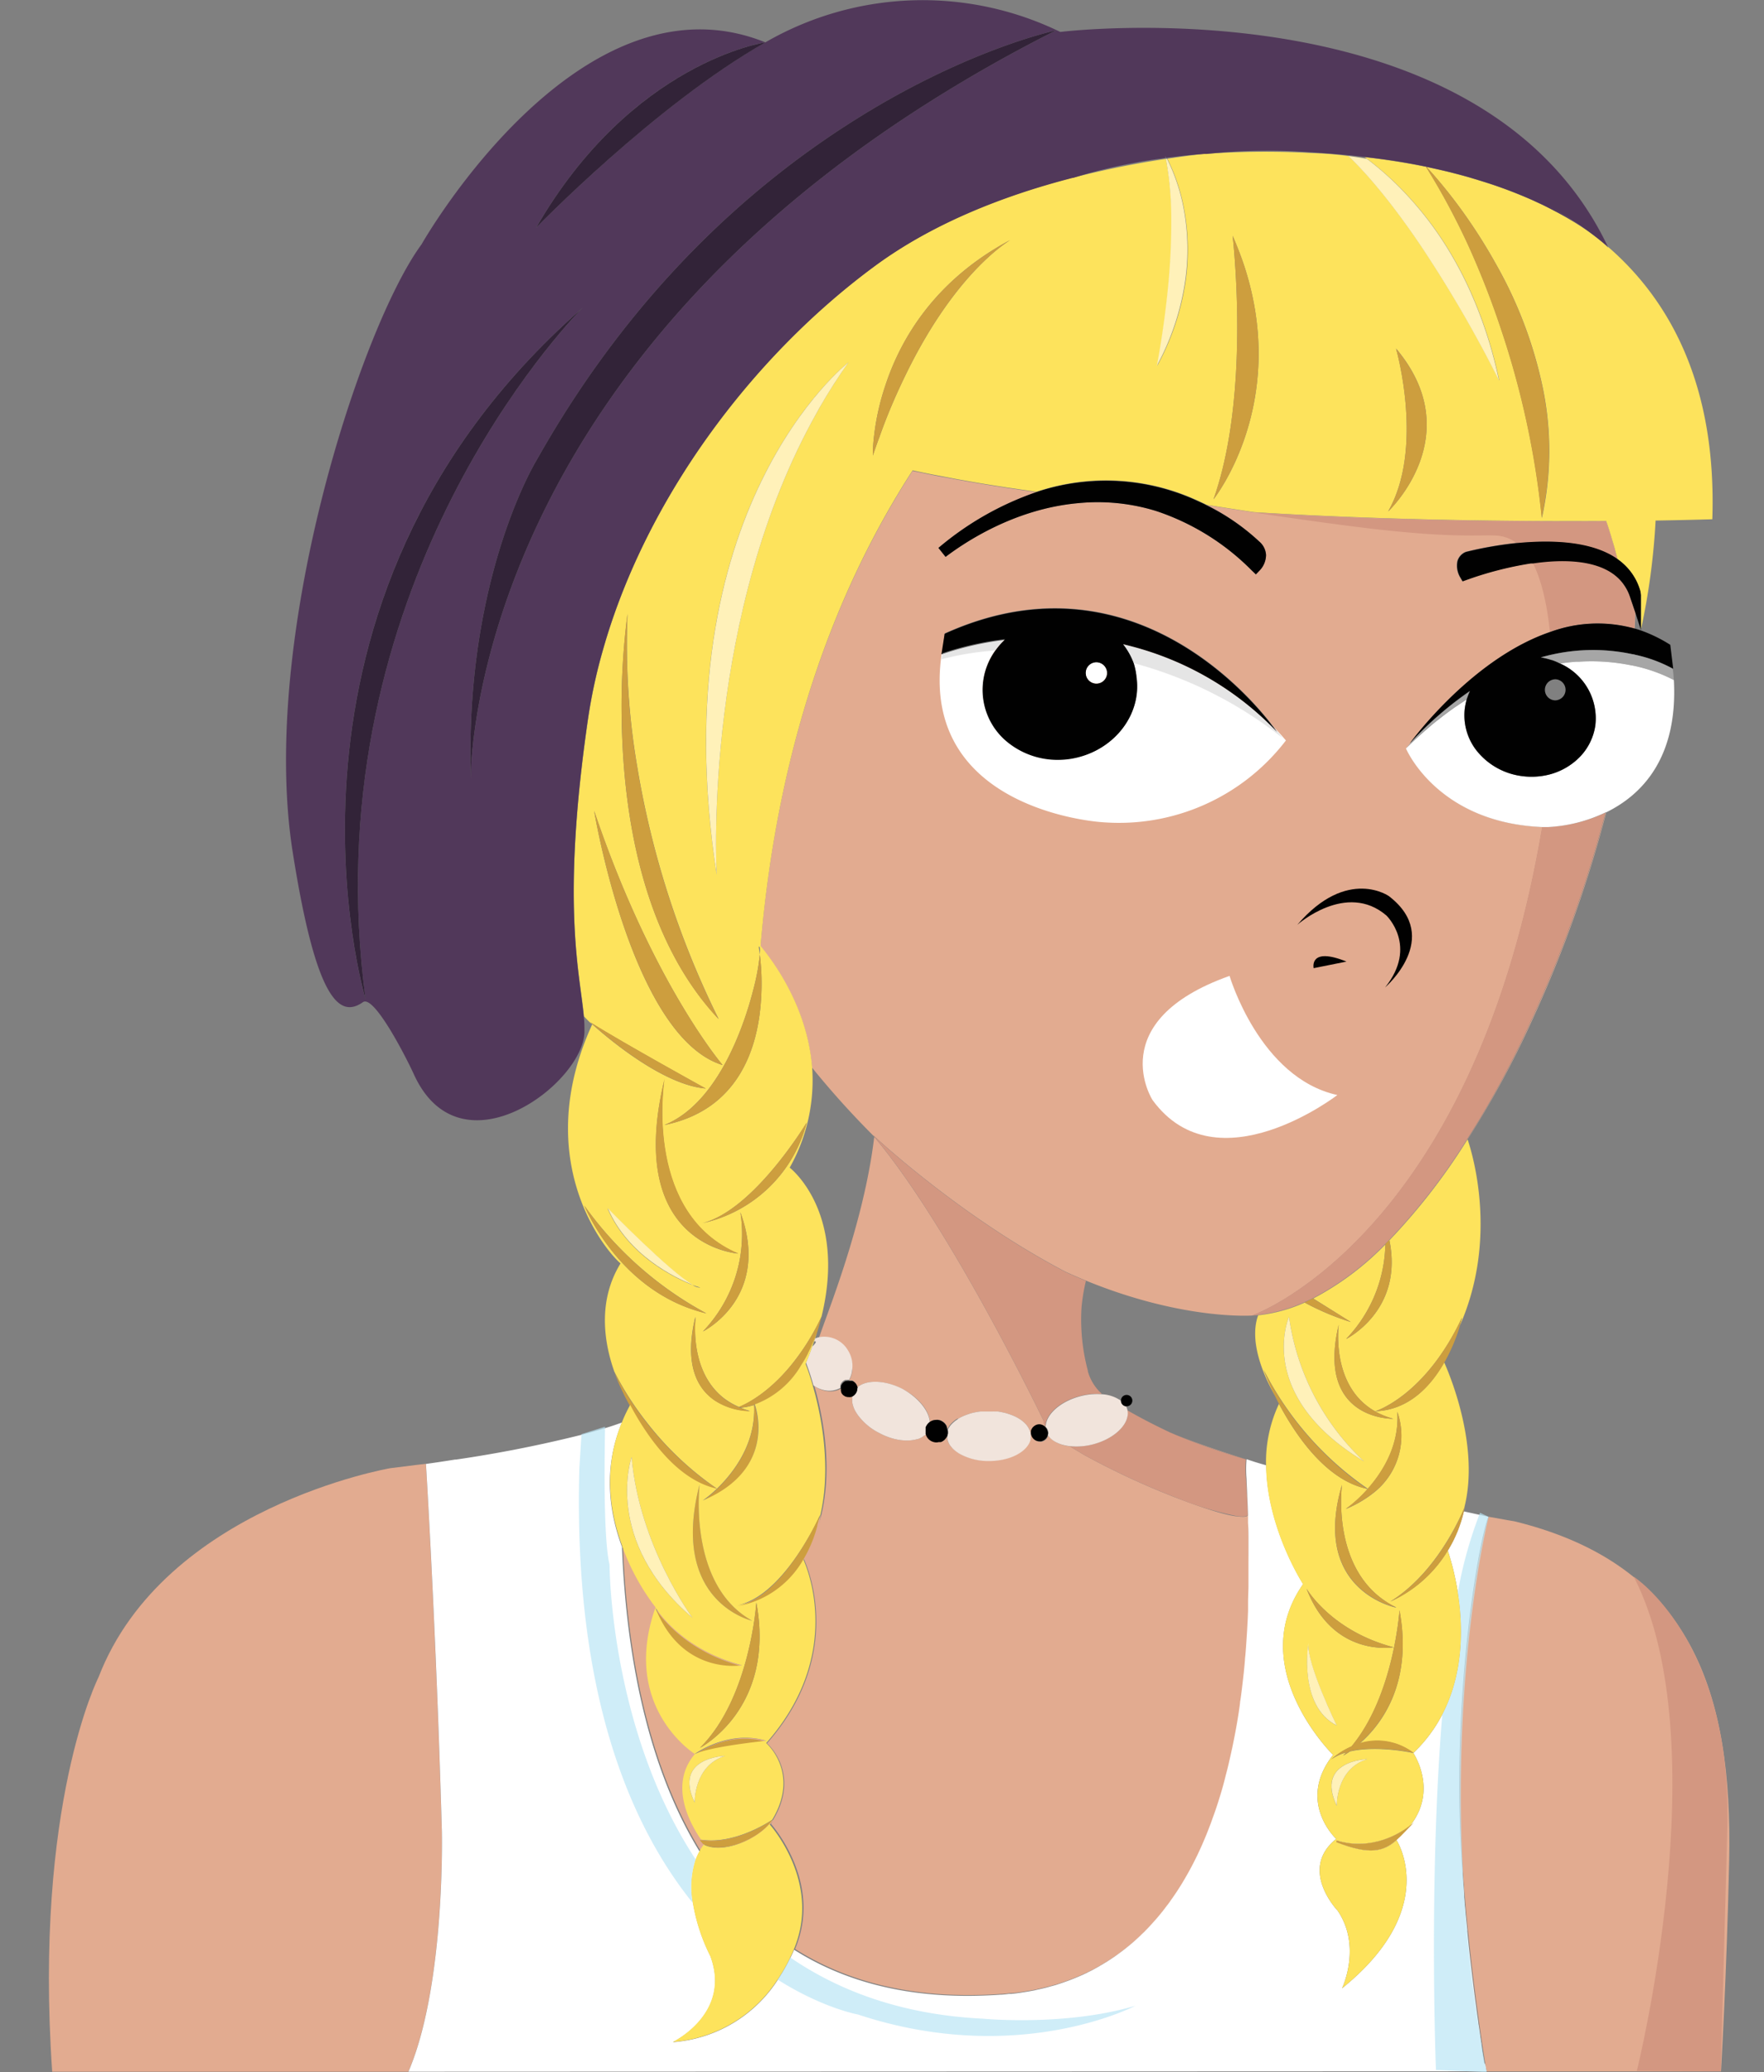 <svg id="Layer_1" data-name="Layer 1" xmlns="http://www.w3.org/2000/svg" viewBox="0 0 310.96 365.23"><rect x="0" y="0" width="310.96" height="365.23" fill="#808080" stroke="none"/><defs><style>.cls-1{fill:none;}.cls-2{fill:#e2ab90;}.cls-3{fill:#d39781;}.cls-4{fill:#010101;}.cls-5{fill:#fff;}.cls-6{fill:#b9e5f4;opacity:0.69;}.cls-7{fill:#ccc;opacity:0.5;}.cls-8{fill:#f1e4dc;}.cls-9{fill:#fde35c;}.cls-10{fill:#cd9e3e;}.cls-11{fill:#fff1b9;}.cls-12{fill:#51385a;}.cls-13{fill:#322338;}</style></defs><rect class="cls-1" y="0.37" width="310.96" height="364.63"/><g id="skin"><path class="cls-2" d="M77.88,322.63s.67,27.22-5.89,42.51l-62.79,0c-3.24-47.09,8.17-69.53,8.17-69.53,11.57-30,51.43-36.84,51.43-36.84,4-.5,5.74-.72,6.28-.77C75.08,258,76.88,287.21,77.88,322.63Z"/><path class="cls-2" d="M194.07,245.55l.14.15h0Zm26.05,27.16c0-.44,0-.89,0-1.31,0-1,0-2.06-.08-3,0-.22,0-.44,0-.67s0-.57,0-.84c0,.42-.63.53-1.74.39h-.13c-2-.18-6-1.44-10.66-3.24-.43-.16-.88-.33-1.33-.52a134.44,134.44,0,0,1-15-7.05l-.84-.5c-.61-.36-1.2-.72-1.74-1.06a6.08,6.08,0,0,1-.87-.15,5.5,5.5,0,0,1-1.28-.43l0,0a4.05,4.05,0,0,1-.91-.54,3.18,3.18,0,0,1-.63-.64h0a.88.88,0,0,1-.12-.17,1.58,1.58,0,0,1-.25.54l-.1.12-.12.11-.11.09h0l-.16.09a.88.88,0,0,1-.22.1.83.83,0,0,1-.21.06,1.33,1.33,0,0,1-.28,0,1.46,1.46,0,0,1-1-.38,1.51,1.51,0,0,1-.52-1.13v0a.17.17,0,0,1,0-.07.15.15,0,0,1,0-.07.22.22,0,0,1,0-.08.28.28,0,0,1,0-.09,1.21,1.21,0,0,1,.05-.18l.06-.13a1.19,1.19,0,0,1,.09-.15.71.71,0,0,1,.1-.14.49.49,0,0,1,.12-.13l.13-.12.12-.08a1.46,1.46,0,0,1,.81-.25,1.5,1.5,0,0,1,1,.42.62.62,0,0,1,0-.13,1.8,1.8,0,0,1-.35-1s-16.25-33.9-29.84-50c-1.84,15.51-8.54,31.66-9.8,35.6a4.84,4.84,0,0,1,5.15,2.34,5.12,5.12,0,0,1,.77,3.28s0,0,0,0a4.42,4.42,0,0,1-.54,1.69.62.62,0,0,1,.19,0,.37.37,0,0,1,.14,0s0,0,.05,0h.06l.06,0a1.59,1.59,0,0,1,.92,1.23c1.58-1.36,4.82-1.3,7.92.26,2.9,1.48,4.8,3.85,4.9,5.84a2,2,0,0,1,1.17-.38,1.73,1.73,0,0,1,.32,0l.27.06a1.17,1.17,0,0,1,.26.1,2.52,2.52,0,0,1,.44.28,1.14,1.14,0,0,1,.16.15,1.37,1.37,0,0,1,.25.33.72.72,0,0,1,.12.21.25.25,0,0,1,0,.07,1.91,1.91,0,0,1,.11.41.45.45,0,0,1,0,.11.54.54,0,0,1,0-.11,1.51,1.51,0,0,1,.11-.22,3.67,3.67,0,0,1,.52-.71l.25-.25.17-.15a3.84,3.84,0,0,1,.56-.41A1.44,1.44,0,0,1,169,250a5.12,5.12,0,0,1,.57-.3,4.91,4.91,0,0,1,.57-.25,5.48,5.48,0,0,1,.61-.22,8.1,8.1,0,0,1,1.33-.34c.23-.05.47-.08.72-.11l.56,0,.29,0,.64,0,.68,0a2.34,2.34,0,0,1,.38,0l.42,0h.09c.2,0,.4.06.6.09l.52.11a3.25,3.25,0,0,1,.42.11l.43.13a5.31,5.31,0,0,1,.6.22,5.44,5.44,0,0,1,.5.22,1,1,0,0,1,.28.14,1.63,1.63,0,0,1,.34.19,5.19,5.19,0,0,1,.82.58c.12.1.23.21.34.32a3,3,0,0,1,.24.26.59.59,0,0,1,.08.11,3.05,3.05,0,0,1,.22.32,3.24,3.24,0,0,1,.19.37,2.24,2.24,0,0,1,.14.39h0a1.43,1.43,0,0,1,.07.28,2.28,2.28,0,0,1,0,.45,1.41,1.41,0,0,1,0,.2h0c0,.1,0,.2,0,.3a2.36,2.36,0,0,1-.2.62h0a1.58,1.58,0,0,1-.13.26c-1,1.75-3.76,3-7,3a10.42,10.42,0,0,1-5.25-1.3,6.54,6.54,0,0,1-.69-.48,3.73,3.73,0,0,1-.72-.71,3.06,3.06,0,0,1-.38-.53,3.52,3.52,0,0,1-.18-.4,2.41,2.41,0,0,1-.08-.25h0a1,1,0,0,1-.07-.23l0-.19a1,1,0,0,1,0-.18l-.06.1-.13.19-.15.17,0,.05h0l-.14.11a1.85,1.85,0,0,1-.51.3l-.11,0a.42.42,0,0,1-.15,0,.31.31,0,0,1-.13,0,1.63,1.63,0,0,1-.85,0,2,2,0,0,1-1.22-.89l-.06-.12a.55.55,0,0,1-.12-.25h0c0-.06,0-.11-.05-.18l0,0L163,253l-.05,0-.08.07-.34.24a2.69,2.69,0,0,1-.38.19,2.26,2.26,0,0,1-.39.15l0,0-.1,0-.33.09a7.23,7.23,0,0,1-2.26.11,7.85,7.85,0,0,1-.81-.11l-.57-.12a11.51,11.51,0,0,1-2.59-1,10.57,10.57,0,0,1-3.94-3.3l-.2-.31v0a4.76,4.76,0,0,1-.72-1.84.41.41,0,0,1,0-.11,2.74,2.74,0,0,1,0-.56,2,2,0,0,1,0-.42h0l-.25.08a1.39,1.39,0,0,1-.35,0h-.15a2.15,2.15,0,0,1-.4-.09h0a1.53,1.53,0,0,1-.29-.18.9.9,0,0,1-.19-.15h0l-.11-.12,0,0a.69.69,0,0,1-.12-.18l0-.07a.15.15,0,0,1,0-.07,1.18,1.18,0,0,1-.07-.2.36.36,0,0,1,0-.11.89.89,0,0,1,0-.22l-.08,0a4,4,0,0,1-2.17.45,5.06,5.06,0,0,1-2.5-.94c.11.38.22.79.34,1.22,1.45,5.56,3,14.73.42,23.23.15-.54.28-1.11.4-1.69,0,0-6.5,14.76-15,16a16.82,16.82,0,0,0,12-8.23c.72,1.58,7.24,16.87-6.51,32.45,0,0,6.05,5.21,1.06,13.51h0c-.66.45-6.74,4.42-12.55,3.5-1.58-2.26-5.91-9.45-1.09-15.07h0c2.7-1.39,12.6-2.35,12.6-2.35-6.17-1.82-11.56,1.6-12.62,2.33-.64-.41-13-8.66-6.94-25.77,4.7,12,15.26,10.14,15.26,10.14-10.17-2.66-14.61-9.18-15.25-10.18h0a.21.21,0,0,0,0-.06,40.1,40.1,0,0,1-5.86-10.74c.62,15.81,3.53,37.13,13.69,53.65a9.82,9.82,0,0,1,.78-1.2c3.31,1.7,9.51-.84,11.93-4.07-.1.17-.21.33-.32.5,0,0,8.56,9.47,4.78,20.66,0,0-.16.53-.52,1.4,9.16,5.8,21,9,36.34,7.92.53,0,1-.08,1.55-.14h.06l.36,0c.53-.05,1.07-.12,1.6-.2l1.5-.24.64-.12a5.93,5.93,0,0,0,.73-.16l.73-.16c.48-.11,1-.23,1.44-.36s1-.26,1.41-.4.86-.28,1.27-.43l.81-.29c.67-.25,1.34-.53,2-.81l.83-.38a4.49,4.49,0,0,0,.54-.26l.73-.36,1-.55c.17-.09.33-.19.49-.29s.33-.18.5-.29.58-.34.86-.53l.26-.17.83-.55.54-.39.41-.3c.66-.47,1.3-1,1.91-1.5.27-.22.53-.45.78-.68.43-.38.87-.79,1.28-1.2.14-.13.3-.27.43-.41.55-.56,1.1-1.14,1.6-1.72.24-.25.47-.52.69-.78s.49-.58.73-.89l.11-.13.39-.5a.42.42,0,0,0,.09-.14l.38-.49a.79.79,0,0,0,.12-.15l0,0,.08-.1c.16-.2.3-.41.44-.62.6-.83,1.16-1.68,1.71-2.56.26-.43.52-.85.77-1.29s.5-.86.74-1.31c.48-.87.93-1.76,1.37-2.66.77-1.62,1.49-3.28,2.14-5,.18-.46.35-.91.51-1.38.27-.74.54-1.49.79-2.25s.4-1.25.6-1.89c.37-1.21.71-2.42,1-3.65.12-.43.23-.87.34-1.31s.18-.74.26-1.11c.2-.86.39-1.73.58-2.6.52-2.54,1-5.1,1.32-7.63,0-.28.08-.55.11-.82.21-1.49.38-3,.54-4.45.05-.45.09-.88.13-1.33l.09-1c0-.32.06-.63.08-.94.07-.76.12-1.51.17-2.25s.09-1.35.13-2l.06-1.1c.05-.82.08-1.64.11-2.44,0-.46,0-.93,0-1.38,0-1,.06-1.89.07-2.81,0-.62,0-1.22,0-1.82C220.15,276,220.14,274.33,220.12,272.71Zm-.41-12.17c0,1.63.09,3.78.26,6.3C219.88,264.29,219.78,262.16,219.71,260.54Zm-13.23-8a109.25,109.25,0,0,0,13.22,4.67C215,255.77,210.47,254.21,206.48,252.55Z"/><path class="cls-2" d="M304.82,328c-.43,20-1.44,37.09-1.44,37.09H262.05c-.3-1.79-3.29-19.77-4.41-38.76-1.58-26.68,2.8-53.57,4.78-59,2.88.53,4.58.81,4.58.81C298.12,275.78,305.46,298.21,304.82,328Z"/><path class="cls-2" d="M193.37,116.77a1.86,1.86,0,1,0,1.75,2A1.87,1.87,0,0,0,193.37,116.77Zm0,0a1.86,1.86,0,1,0,1.75,2A1.87,1.87,0,0,0,193.37,116.77Zm0,0a1.86,1.86,0,1,0,1.75,2A1.87,1.87,0,0,0,193.37,116.77Zm0,0a1.86,1.86,0,1,0,1.75,2A1.87,1.87,0,0,0,193.37,116.77Zm0,0a1.86,1.86,0,1,0,1.75,2A1.87,1.87,0,0,0,193.37,116.77Zm0,0a1.86,1.86,0,1,0,1.75,2A1.87,1.87,0,0,0,193.37,116.77Zm0,0a1.86,1.86,0,1,0,1.75,2A1.87,1.87,0,0,0,193.37,116.77Zm0,0a1.86,1.86,0,1,0,1.75,2A1.87,1.87,0,0,0,193.37,116.77Zm0,0a1.86,1.86,0,1,0,1.75,2A1.87,1.87,0,0,0,193.37,116.77Zm0,0a1.86,1.86,0,1,0,1.75,2A1.87,1.87,0,0,0,193.37,116.77Zm0,0a1.86,1.86,0,1,0,1.75,2A1.87,1.87,0,0,0,193.37,116.77Zm0,0a1.86,1.86,0,1,0,1.75,2A1.87,1.87,0,0,0,193.37,116.77Zm0,0a1.86,1.86,0,1,0,1.75,2A1.87,1.87,0,0,0,193.37,116.77Zm0,0a1.86,1.86,0,1,0,1.75,2A1.87,1.87,0,0,0,193.37,116.77Zm0,0a1.86,1.86,0,1,0,1.75,2A1.87,1.87,0,0,0,193.37,116.77Zm0,0a1.86,1.86,0,1,0,1.75,2A1.87,1.87,0,0,0,193.37,116.77Zm0,0a1.86,1.86,0,1,0,1.75,2A1.87,1.87,0,0,0,193.37,116.77Zm0,0a1.86,1.86,0,1,0,1.75,2A1.87,1.87,0,0,0,193.37,116.77Zm0,0a1.86,1.86,0,1,0,1.75,2A1.87,1.87,0,0,0,193.37,116.77Zm0,0a1.86,1.86,0,1,0,1.75,2A1.87,1.87,0,0,0,193.37,116.77Zm0,0a1.86,1.86,0,1,0,1.75,2A1.87,1.87,0,0,0,193.37,116.77Zm0,0a1.86,1.86,0,1,0,1.75,2A1.87,1.87,0,0,0,193.37,116.77Zm0,0a1.86,1.86,0,1,0,1.75,2A1.87,1.87,0,0,0,193.37,116.77Zm0,0a1.86,1.86,0,1,0,1.75,2A1.87,1.87,0,0,0,193.37,116.77Zm0,0a1.86,1.86,0,1,0,1.75,2A1.87,1.87,0,0,0,193.37,116.77Zm0,0a1.86,1.86,0,1,0,1.75,2A1.87,1.87,0,0,0,193.37,116.77Zm0,0a1.86,1.86,0,1,0,1.75,2A1.87,1.87,0,0,0,193.37,116.77Zm0,0a1.86,1.86,0,1,0,1.75,2A1.87,1.87,0,0,0,193.37,116.77Zm0,0a1.86,1.86,0,1,0,1.75,2A1.87,1.87,0,0,0,193.37,116.77Zm0,0a1.86,1.86,0,1,0,1.75,2A1.87,1.87,0,0,0,193.37,116.77Zm0,0a1.86,1.86,0,1,0,1.75,2A1.87,1.87,0,0,0,193.37,116.77Zm0,0a1.86,1.86,0,1,0,1.75,2A1.87,1.87,0,0,0,193.37,116.77Zm0,0a1.86,1.86,0,1,0,1.75,2A1.87,1.87,0,0,0,193.37,116.77Zm0,0a1.86,1.86,0,1,0,1.75,2A1.87,1.87,0,0,0,193.37,116.77Zm0,0a1.86,1.86,0,1,0,1.75,2A1.87,1.87,0,0,0,193.37,116.77Zm0,0a1.86,1.86,0,1,0,1.75,2A1.87,1.87,0,0,0,193.37,116.77Zm0,0a1.86,1.86,0,1,0,1.75,2A1.87,1.87,0,0,0,193.37,116.77Zm0,0a1.86,1.86,0,1,0,1.75,2A1.87,1.87,0,0,0,193.37,116.77Zm93.93-11.51a8.2,8.2,0,0,0-1.14-2.27h0a7.43,7.43,0,0,0-1.12-1.26c-3.58-3.25-10-3.16-14.86-2.45l-.39,0a61.81,61.81,0,0,0-11.22,2.87l-.8.29-.43-.74a4,4,0,0,1-.47-2.81,2.5,2.5,0,0,1,1.29-1.55l.21-.09a66.08,66.08,0,0,1,9-1.57l.94-.08c7.56-.6,13.22.38,16.82,2.94-.13-.52-.28-1.06-.43-1.6s-.31-1.09-.48-1.65c-.32-1.12-.68-2.26-1.09-3.44-15.32.09-38.27-.1-62.05-1.55h0c-2.76-.41-5.56-.85-8.37-1.29A38.75,38.75,0,0,1,222,95.46a3.34,3.34,0,0,1,1.17,2.37,4,4,0,0,1-1.1,2.69l-.69.72-.73-.7a42.57,42.57,0,0,0-16.9-10.49,34.89,34.89,0,0,0-13.67-1.37c-11.31,1-20.13,7-23.4,9.47l-1.26-1.58a53.66,53.66,0,0,1,17.25-9.83l-2.87-.41-1.42-.21c-.47-.06-.95-.13-1.41-.21l-2-.31c-1.69-.27-3.34-.55-5-.85-.79-.13-1.57-.27-2.34-.43L165.8,84c-1.68-.32-3.32-.67-4.94-1-13.12,20.3-23.72,47.53-26.8,83.8,0,.19,8.11,8.92,9.08,21.36A153.42,153.42,0,0,0,154,200.21l0-.06c.95.89,15.71,14.52,33.84,24l.15.07c1,.46,2,.88,2.95,1.29l.47.19c17.25,7.07,29.4,6.16,29.4,6.16.33,0,.68,0,1-.09a27,27,0,0,0,8.2-2.24c.5-.22,1-.46,1.51-.72a50.44,50.44,0,0,0,12.71-9.51c.24-.25.49-.49.72-.74a109.49,109.49,0,0,0,13.78-17.79A165,165,0,0,0,270,180a219.28,219.28,0,0,0,13.13-36.75l-.08,0h0a219.09,219.09,0,0,1-13.12,36.67,164.07,164.07,0,0,1-11.23,20.83,110.55,110.55,0,0,1-13.77,17.79l-.7.71h0a51,51,0,0,1-12.76,9.58l-.49.23-.18.08,0,0-.82.39a28.06,28.06,0,0,1-8.12,2.23c-.36,0-.73.07-1.09.09,0,0,38.9-13.64,51.12-86.09-17.75-.76-23.53-12.76-24-13.86v0c.16-.21.59-.72,1.22-1.47-.18.19-.35.37-.55.56,0-.05.12-.15.22-.3l.42-.54.19-.24c2.81-3.56,12.18-14.53,23.91-18.55a24.15,24.15,0,0,1,14.19-.79c.23.05.45.11.67.18.05-1,.09-1.88.12-2.81h0Zm-120.76,6.37c30.91-14,52,8.91,57.29,15.61l0,0,.3.39c.57.73.89,1.18,1,1.29A54.55,54.55,0,0,0,198,113.55a12,12,0,0,1,1.87,3.33,11.39,11.39,0,0,1,.6,2.45,12,12,0,0,1,.11,1.57c0,6.26-5,11.83-11.95,12.79a15.39,15.39,0,0,1-2,.14,14,14,0,0,1-8.46-2.78,11.85,11.85,0,0,1-2.67-16.36,13.37,13.37,0,0,1,1.72-2,54.06,54.06,0,0,0-11,2.51l-.13,0h0Zm26.61,8.86a1.86,1.86,0,1,0-1.75-2A1.87,1.87,0,0,0,193.15,120.49Zm.22-3.72a1.86,1.86,0,1,0,1.75,2A1.87,1.87,0,0,0,193.37,116.77Zm0,0a1.86,1.86,0,1,0,1.75,2A1.87,1.87,0,0,0,193.37,116.77Zm0,0a1.86,1.86,0,1,0,1.75,2A1.87,1.87,0,0,0,193.37,116.77Zm0,0a1.86,1.86,0,1,0,1.75,2A1.87,1.87,0,0,0,193.37,116.77Zm0,0a1.86,1.86,0,1,0,1.75,2A1.87,1.87,0,0,0,193.37,116.77Zm0,0a1.86,1.86,0,1,0,1.75,2A1.87,1.87,0,0,0,193.37,116.77Zm0,0a1.86,1.86,0,1,0,1.75,2A1.87,1.87,0,0,0,193.37,116.77Zm0,0a1.86,1.86,0,1,0,1.75,2A1.87,1.87,0,0,0,193.37,116.77Zm0,0a1.86,1.86,0,1,0,1.75,2A1.87,1.87,0,0,0,193.37,116.77Zm0,0a1.86,1.86,0,1,0,1.75,2A1.87,1.87,0,0,0,193.37,116.77Zm0,0a1.86,1.86,0,1,0,1.75,2A1.87,1.87,0,0,0,193.37,116.77Zm0,0a1.86,1.86,0,1,0,1.75,2A1.87,1.87,0,0,0,193.37,116.77Zm0,0a1.86,1.86,0,1,0,1.75,2A1.87,1.87,0,0,0,193.37,116.77Zm0,0a1.86,1.86,0,1,0,1.75,2A1.87,1.87,0,0,0,193.37,116.77Zm0,0a1.86,1.86,0,1,0,1.75,2A1.87,1.87,0,0,0,193.37,116.77Zm0,0a1.86,1.86,0,1,0,1.75,2A1.87,1.87,0,0,0,193.37,116.77Zm0,0a1.86,1.86,0,1,0,1.75,2A1.87,1.87,0,0,0,193.37,116.77Zm0,0a1.86,1.86,0,1,0,1.75,2A1.87,1.87,0,0,0,193.37,116.77Zm0,0a1.86,1.86,0,1,0,1.75,2A1.87,1.87,0,0,0,193.37,116.77Zm0,0a1.86,1.86,0,1,0,1.75,2A1.87,1.87,0,0,0,193.37,116.77Zm0,0a1.86,1.86,0,1,0,1.75,2A1.87,1.87,0,0,0,193.37,116.77Zm0,0a1.86,1.86,0,1,0,1.75,2A1.87,1.87,0,0,0,193.37,116.77Zm0,0a1.86,1.86,0,1,0,1.75,2A1.87,1.87,0,0,0,193.37,116.77Zm0,0a1.86,1.86,0,1,0,1.75,2A1.87,1.87,0,0,0,193.37,116.77Zm0,0a1.86,1.86,0,1,0,1.75,2A1.87,1.87,0,0,0,193.37,116.77Zm0,0a1.86,1.86,0,1,0,1.75,2A1.87,1.87,0,0,0,193.37,116.77Zm0,0a1.86,1.86,0,1,0,1.75,2A1.87,1.87,0,0,0,193.37,116.77Zm0,0a1.86,1.86,0,1,0,1.75,2A1.87,1.87,0,0,0,193.37,116.77Zm0,0a1.86,1.86,0,1,0,1.75,2A1.87,1.87,0,0,0,193.37,116.77Zm0,0a1.86,1.86,0,1,0,1.75,2A1.87,1.87,0,0,0,193.37,116.77Zm0,0a1.86,1.86,0,1,0,1.75,2A1.87,1.87,0,0,0,193.37,116.77Zm0,0a1.86,1.86,0,1,0,1.75,2A1.87,1.87,0,0,0,193.37,116.77Zm0,0a1.86,1.86,0,1,0,1.75,2A1.87,1.87,0,0,0,193.37,116.77Zm0,0a1.86,1.86,0,1,0,1.75,2A1.87,1.87,0,0,0,193.37,116.77Zm0,0a1.86,1.86,0,1,0,1.75,2A1.87,1.87,0,0,0,193.37,116.77Zm0,0a1.86,1.86,0,1,0,1.75,2A1.87,1.87,0,0,0,193.37,116.77Z"/></g><g id="skin_shade"><path class="cls-3" d="M288,277.89s17.18,11.12,16.51,43.64l-1.17,43.54L288.54,365S303,307,288,277.89Z"/><path class="cls-3" d="M194.21,245.7a11.28,11.28,0,0,0-3.76.33c-3.53.9-6.06,3.16-6.17,5.3a1.8,1.8,0,0,1-.35-1s-16.25-33.9-29.84-50h0l-.07-.07h0l0-.06c.95.89,15.71,14.52,33.84,24l.15.07c1,.46,2,.88,2.95,1.29l.47.19a32.81,32.81,0,0,0-.77,4.58v0a34.8,34.8,0,0,0,1.11,11.26.56.56,0,0,0,0,.12,8.41,8.41,0,0,0,2.14,3.65l.11.09.06.06Z"/><path class="cls-3" d="M220,266.84v0c0,.42-.63.53-1.74.39h-.13A57.7,57.7,0,0,1,207.44,264c-.43-.16-.88-.33-1.33-.52a134.44,134.44,0,0,1-15-7.05l-.84-.5c-.61-.36-1.2-.72-1.74-1.06a11.43,11.43,0,0,0,4.09-.3c3.32-.85,5.76-2.9,6.12-4.93a2.22,2.22,0,0,0,0-.81,1,1,0,0,0-.05-.29c.93.54,3.73,2.14,7.72,4h0a109.25,109.25,0,0,0,13.22,4.67,18.46,18.46,0,0,0,0,3.32C219.73,262.17,219.8,264.32,220,266.84Z"/><path class="cls-3" d="M283,143.24a219.09,219.09,0,0,1-13.12,36.67,164.07,164.07,0,0,1-11.23,20.83,110.55,110.55,0,0,1-13.77,17.79l-.7.71h0a51,51,0,0,1-12.76,9.58l-.49.23-.18.08,0,0-.82.39a28.06,28.06,0,0,1-8.12,2.23c-.36,0-.73.07-1.09.09,0,0,38.9-13.64,51.12-86.09l1.05,0A26.62,26.62,0,0,0,283,143.24Z"/><path class="cls-3" d="M285.12,98.58c-3.6-2.56-9.26-3.54-16.82-2.94l-.94.08a6.59,6.59,0,0,0-3.73-1.33c-3.22-.14-8.6.57-26.46-1.78-5.16-.67-10.57-1.44-16.1-2.27,23.78,1.45,46.73,1.64,62.05,1.55.41,1.18.77,2.32,1.09,3.44q.26.84.48,1.65C284.84,97.52,285,98.06,285.12,98.58Z"/><path class="cls-3" d="M288.2,107.93h0c0,.93-.07,1.86-.12,2.81-.22-.07-.44-.13-.67-.18a24.15,24.15,0,0,0-14.19.79c-.5-4.73-1.43-9-3-12.09,4.88-.71,11.28-.8,14.86,2.45a7.43,7.43,0,0,1,1.12,1.26h0a8.2,8.2,0,0,1,1.14,2.27Z"/></g><g id="nose"><path class="cls-4" d="M228.69,163s8.63-7.71,15.71-1.64c0,0,5.63,5.39-.23,12.67,0,0,10.12-8.7.78-16C245,158,237.54,152.65,228.69,163Z"/><path class="cls-4" d="M231.57,170.64s-.87-3.85,5.79-1.16Z"/></g><path class="cls-5" d="M261.93,364.37c0,.23.08.47.12.7h-3.49L72,365.14c6.56-15.29,5.89-42.51,5.89-42.51-1-35.42-2.8-64.61-2.8-64.61,1.8-.25,3.51-.51,5.14-.77l.18,0a224.78,224.78,0,0,0,22.08-4.36c1.54-.4,2.92-.8,4.15-1.17s2.12-.68,3-1c-3.41,8.16-2.21,15.95,0,21.91v.06c.62,15.81,3.53,37.13,13.69,53.65a10.14,10.14,0,0,0-.65,1.42h0a15.66,15.66,0,0,0-.5,7.66h0a32.78,32.78,0,0,0,3.06,9.34c3.81,10.18-6.61,15.17-6.61,15.17a24.11,24.11,0,0,0,18.49-11,29.49,29.49,0,0,0,2.23-3.9c.26-.52.47-1,.63-1.39,9.16,5.8,21,9,36.34,7.92.53,0,1-.08,1.55-.14h.06l.36,0c.53-.05,1.07-.12,1.6-.2l1.5-.24.64-.12a5.93,5.93,0,0,0,.73-.16l.73-.16c.48-.11,1-.23,1.44-.36s1-.26,1.41-.4.86-.28,1.27-.43l.81-.29c.67-.25,1.34-.52,2-.81.28-.12.56-.24.83-.38a4.49,4.49,0,0,0,.54-.26l.73-.36,1-.55c.17-.09.33-.19.49-.29s.33-.18.5-.29.58-.34.86-.53l.26-.17.83-.55.54-.39.41-.3c.66-.47,1.3-1,1.91-1.5.27-.22.53-.45.78-.68.43-.38.87-.79,1.28-1.2.14-.13.3-.27.43-.41.55-.56,1.1-1.14,1.6-1.72.24-.25.47-.52.69-.78s.49-.58.73-.89l.11-.13.39-.5a.42.42,0,0,0,.09-.14c.14-.16.26-.33.38-.49a.79.79,0,0,0,.12-.15.71.71,0,0,0,.1-.14c.16-.2.3-.41.44-.62.6-.83,1.16-1.68,1.71-2.56.26-.43.52-.85.77-1.29s.5-.86.74-1.31c.48-.87.93-1.76,1.37-2.66.77-1.62,1.49-3.28,2.14-5,.18-.46.35-.91.51-1.38.27-.74.54-1.49.79-2.25s.4-1.25.6-1.89c.37-1.21.71-2.42,1-3.65.12-.43.23-.87.34-1.31s.18-.74.26-1.11c.2-.86.39-1.73.58-2.6.52-2.54,1-5.1,1.32-7.63,0-.28.08-.55.11-.82.21-1.49.38-3,.54-4.45.05-.45.09-.88.13-1.33l.09-1c0-.32.06-.63.08-.94.07-.76.12-1.51.17-2.25s.09-1.35.13-2l.06-1.1c.05-.82.08-1.64.11-2.44,0-.46,0-.93,0-1.38,0-1,.06-1.89.07-2.81,0-.62,0-1.22,0-1.82,0-1.8,0-3.51,0-5.13,0-.44,0-.89,0-1.31,0-1,0-2.06-.08-3,0-.22,0-.44,0-.67s0-.57,0-.84v0c-.09-2.55-.19-4.68-.26-6.3a18.46,18.46,0,0,1,0-3.32c0-.07,0-.09.07-.08.76.28,1.93.65,3.41,1.06.12,11.08,6.51,20.93,6.51,20.93C219.37,294,235,309.3,235,309.3c-6.51,8.28.55,14.81.55,14.81-6.7,5.38.24,12.63.24,12.63,4.32,6.33.79,13.7.79,13.7,16.63-13.43,10.32-24.93,9.61-26.11-2.27,2-4.7,2.66-10.58.36v-.31c6.28,1.91,11.31-1.31,13-2.65,4.94-6.26.53-12.76.53-12.76a25.55,25.55,0,0,0,5.11-6.8c3.82-7.35,3.66-15.57,2.73-21.48a46.28,46.28,0,0,0-1.77-7.41,23.12,23.12,0,0,0,2.82-6.9l2.7.59,1.24.27.3.06h0l.1,0c-2,5.42-6.36,32.31-4.78,59,.07,1.19.14,2.37.23,3.54,0,.11,0,.22,0,.32.07,1,.15,2,.23,3l.06.81c0,.16,0,.32,0,.47.09,1.05.19,2.08.28,3.1.09.87.18,1.73.26,2.58l0,.26c.09.93.19,1.85.28,2.76.25,2.25.5,4.41.75,6.43.1.81.2,1.6.3,2.36.07.53.14,1.05.21,1.55s.1.82.16,1.21c.08.62.17,1.21.25,1.77,0,.19.05.38.08.57s.07.45.1.67l.09.62c.09.67.18,1.28.27,1.86,0,.2.05.39.08.58l0,.16.06.42c0,.17.05.33.07.48s.05.32.07.46c.05.3.1.57.14.83s0,.31.07.45C261.85,363.87,261.89,364.15,261.93,364.37Z"/><g id="shirt_shade"><path class="cls-6" d="M262.05,365.07l0,.16-3.52-.16-5.4-.23s-1.31-33.26,1.12-62.67c3.82-7.35,3.66-15.57,2.73-21.48A74.79,74.79,0,0,1,260.76,267l.15-.37,1.51.72s-6.46,25.35-4.55,62.53c0,.11,0,.22,0,.32a263.33,263.33,0,0,0,4,34.2C262,364.6,262,364.84,262.05,365.07Z"/><path class="cls-6" d="M122.63,327.75a15.66,15.66,0,0,0-.5,7.66c-11.19-13.89-21.09-37.31-20-76.62l.37-5.93v-.09l4.15-1.31s0,.08,0,.23c0,2.17-.43,18.93.8,24.07,0,0,0,28.89,15.2,52Z"/><path class="cls-6" d="M200.16,353.51s-20.67,10.89-48.91,1.55c0,0-6.19-1.1-14.18-6.16a29.49,29.49,0,0,0,2.23-3.9c8.75,6,19.88,10.12,34.07,10.8C173.37,355.8,187.82,357.19,200.16,353.51Z"/></g><path id="mouth" class="cls-5" d="M216.75,172s5.28,18,19,21c0,0-21.2,16.36-32.54.94C203.2,194,194.22,180,216.75,172Z"/><g id="eyes"><g id="eye_whites"><path class="cls-5" d="M226.68,130.51a37.07,37.07,0,0,1-32.41,14.4S161.9,143,166,115.21l.13,0a54.06,54.06,0,0,1,11-2.51,13.37,13.37,0,0,0-1.72,2,11.85,11.85,0,0,0,2.67,16.36,14,14,0,0,0,8.46,2.78,15.39,15.39,0,0,0,2-.14c6.9-1,11.95-6.53,11.95-12.79a12,12,0,0,0-.11-1.57,11.39,11.39,0,0,0-.6-2.45,12,12,0,0,0-1.87-3.33A54.55,54.55,0,0,1,225.11,129c-.06-.11-.38-.56-1-1.29l.24.24.21.25C225.3,128.91,226,129.7,226.68,130.51Z"/><path class="cls-5" d="M283.11,143.19h0l-.08,0h0a26.62,26.62,0,0,1-10.14,2.58l-1.05,0c-17.75-.76-23.53-12.76-24-13.86L249,130.8l1.16-1.08c.77-.69,1.54-1.36,2.3-2s1.26-1,1.88-1.5c.36-.27.71-.54,1.06-.79l.82-.6,1.22-.82,1-.66.08,0a13,13,0,0,0-.29,1.38,10.09,10.09,0,0,0,2,7.49,12.16,12.16,0,0,0,8,4.56,12.7,12.7,0,0,0,5-.3,11.55,11.55,0,0,0,5.4-3.22,10.05,10.05,0,0,0,2.59-5.4A10.57,10.57,0,0,0,275,116.94l.66-.09,1-.12,1.16-.1.49,0a35.07,35.07,0,0,1,9.32.65l.06,0a27.92,27.92,0,0,1,7.38,2.58C295.82,133.73,289.28,140.19,283.11,143.19Z"/></g><g id="eyes-2" data-name="eyes"><path class="cls-4" d="M199.86,116.88a12,12,0,0,0-1.87-3.33A54.55,54.55,0,0,1,225.11,129c-.06-.11-.38-.56-1-1.29l-.3-.39,0,0c-5.3-6.7-26.38-29.62-57.29-15.61l-.56,3.59h0l.13,0a54.06,54.06,0,0,1,11-2.51,13.37,13.37,0,0,0-1.72,2,11.85,11.85,0,0,0,2.67,16.36,14,14,0,0,0,8.46,2.78,15.39,15.39,0,0,0,2-.14c6.9-1,11.95-6.53,11.95-12.79a12,12,0,0,0-.11-1.57A11.39,11.39,0,0,0,199.86,116.88Zm-6.71,3.61a1.86,1.86,0,1,1,2-1.75A1.86,1.86,0,0,1,193.15,120.49Z"/><path class="cls-4" d="M294.44,113.65a25.94,25.94,0,0,0-5.17-2.53h0c-.36-.12-.72-.24-1.08-.34l-.07,0c-.22-.07-.44-.13-.67-.18a24.15,24.15,0,0,0-14.19.79c-11.73,4-21.1,15-23.91,18.55l-.19.24-.42.54c-.1.15-.18.25-.22.3.2-.19.37-.37.55-.56h0a61.8,61.8,0,0,1,10.07-8.65c-.06.1-.1.2-.15.3-.17.4-.32.82-.46,1.24a13,13,0,0,0-.29,1.38,10.09,10.09,0,0,0,2,7.49,12.16,12.16,0,0,0,8,4.56,12.7,12.7,0,0,0,5-.3,11.55,11.55,0,0,0,5.4-3.22,10.05,10.05,0,0,0,2.59-5.4A10.57,10.57,0,0,0,275,116.94h0a10.29,10.29,0,0,0-1-.45l-.44-.16-.07,0a12.46,12.46,0,0,0-1.87-.46c.65-.18,1.27-.35,1.9-.48a33,33,0,0,1,14.26-.08h0a.07.07,0,0,1,.06,0,2.59,2.59,0,0,1,.4.09,25,25,0,0,1,6.64,2.45l.07,0Zm-20.79,6.16a1.76,1.76,0,0,1,.66-.08,1.86,1.86,0,0,1-.21,3.71,2.1,2.1,0,0,1-.46-.08,1.86,1.86,0,0,1,0-3.55Z"/></g><path id="eye_highlight" class="cls-5" d="M195.12,118.74a1.86,1.86,0,1,1-1.75-2A1.87,1.87,0,0,1,195.12,118.74Z"/><g id="eye_shading"><path class="cls-7" d="M177.18,112.65a13.37,13.37,0,0,0-1.72,2,51.64,51.64,0,0,0-9.48,1.54l.16-1.07A54.06,54.06,0,0,1,177.18,112.65Z"/><path class="cls-7" d="M226.07,130.05a72.64,72.64,0,0,0-26.21-13.17,12,12,0,0,0-1.87-3.33A54.55,54.55,0,0,1,225.11,129c-.06-.11-.38-.56-1-1.29l-.3-.39.54.63.21.25C225.57,129.33,226.07,130.05,226.07,130.05Z"/><path class="cls-7" d="M259.11,121.77c-.06.1-.1.2-.15.3-.17.4-.32.82-.46,1.24l-.08,0-1,.66-1.22.82-.82.6c-.35.25-.7.52-1.06.79-.62.47-1.25,1-1.88,1.5s-1.53,1.3-2.3,2L249,130.8l-1.16,1.12v0c.16-.21.59-.72,1.22-1.47h0A61.8,61.8,0,0,1,259.11,121.77Z"/><path class="cls-7" d="M295.06,119.85a27.92,27.92,0,0,0-7.38-2.58l-.06,0a35.07,35.07,0,0,0-9.32-.65l-.49,0-1.16.1-1,.12-.66.09h0a10.29,10.29,0,0,0-1-.45l-.44-.16-.07,0a12.46,12.46,0,0,0-1.87-.46c.65-.18,1.27-.35,1.9-.48a33,33,0,0,1,14.26-.08h0a.07.07,0,0,1,.06,0,2.59,2.59,0,0,1,.4.09,25,25,0,0,1,6.64,2.45v.06C295,118.56,295,119.22,295.06,119.85Z"/></g></g><g id="eyebrows"><path class="cls-4" d="M223.18,97.83a4,4,0,0,1-1.1,2.69l-.69.72-.73-.7a42.57,42.57,0,0,0-16.9-10.49,34.89,34.89,0,0,0-13.67-1.37c-11.31,1-20.13,7-23.4,9.47l-1.26-1.58a53.66,53.66,0,0,1,17.25-9.83c.72-.25,1.45-.46,2.16-.66a38.9,38.9,0,0,1,8.58-1.32,38.44,38.44,0,0,1,15.82,2.73c1.07.43,2,.86,3,1.33l.45.23h0A38.75,38.75,0,0,1,222,95.46,3.34,3.34,0,0,1,223.18,97.83Z"/><path class="cls-4" d="M289.27,104.93v6l0,.12-1-3.09h0l-.9-2.67a8.2,8.2,0,0,0-1.14-2.27h0a7.43,7.43,0,0,0-1.12-1.26c-3.58-3.25-10-3.16-14.86-2.45l-.39,0a61.81,61.81,0,0,0-11.22,2.87l-.8.29-.43-.74a4,4,0,0,1-.47-2.81,2.5,2.5,0,0,1,1.29-1.55l.21-.09a66.08,66.08,0,0,1,9-1.57l.94-.08c7.56-.6,13.22.38,16.82,2.94a10.94,10.94,0,0,1,1.1.89,10.21,10.21,0,0,1,2.93,4.77Z"/></g><g id="necklace"><g id="shells"><path class="cls-8" d="M181.69,253.13a1.41,1.41,0,0,1,0,.2h0c0,.1,0,.2,0,.3a2.36,2.36,0,0,1-.2.62h0a1.58,1.58,0,0,1-.13.26c-1,1.75-3.76,3-7,3a10.42,10.42,0,0,1-5.25-1.3,6.54,6.54,0,0,1-.69-.48,3.73,3.73,0,0,1-.72-.71,3.06,3.06,0,0,1-.38-.53,3.52,3.52,0,0,1-.18-.4,2.41,2.41,0,0,1-.08-.25h0a1,1,0,0,1-.07-.23l0-.19a1,1,0,0,1,0-.18h0a.34.34,0,0,1,.06-.12.61.61,0,0,0,0-.12l0-.08v0l.06-.27a.68.68,0,0,0,0-.14.91.91,0,0,0,0-.17,2.13,2.13,0,0,0,0-.27.54.54,0,0,1,0-.11,1.51,1.51,0,0,1,.11-.22,3.67,3.67,0,0,1,.52-.71l.25-.25.17-.15a3.84,3.84,0,0,1,.56-.41A2.27,2.27,0,0,1,169,250a5.12,5.12,0,0,1,.57-.3c.18-.09.37-.17.57-.25s.41-.15.61-.22a8.1,8.1,0,0,1,1.33-.34c.23-.05.47-.08.72-.11l.56,0,.29,0,.64,0,.68,0a2.34,2.34,0,0,1,.38,0l.42,0h.09c.2,0,.4.06.6.09l.52.11a3.25,3.25,0,0,1,.42.11l.43.13c.2.07.41.14.6.22a5.44,5.44,0,0,1,.5.22,1,1,0,0,1,.28.14,1.63,1.63,0,0,1,.34.19,5.19,5.19,0,0,1,.82.58c.12.1.23.21.34.32a3,3,0,0,1,.24.26.59.59,0,0,1,.08.11,3.05,3.05,0,0,1,.22.32,3.24,3.24,0,0,1,.19.37,2.24,2.24,0,0,1,.14.39h0a1.43,1.43,0,0,1,.07.28A2.28,2.28,0,0,1,181.69,253.13Z"/><path class="cls-8" d="M150.17,246.16h0a.27.27,0,0,0,.1-.06Zm12.89,6.17a0,0,0,0,1,0,0v-.11A.71.71,0,0,0,163.06,252.33Zm.1-.61a.83.83,0,0,0,0,.15,1.83,1.83,0,0,1,.08-.25A.42.42,0,0,0,163.16,251.72Z"/><path class="cls-8" d="M163.91,250.7a0,0,0,0,1,0,0,1.66,1.66,0,0,0-.21.16l0,0-.2.24-.05.06,0,.07-.09.15,0,0s0,0,0,0a.56.56,0,0,0,0,.12.42.42,0,0,0,0,.1.83.83,0,0,0,0,.15.71.71,0,0,0,0,.2.49.49,0,0,0,0,.12.71.71,0,0,0,0,.14v0a1.94,1.94,0,0,0,0,.24l0,.15h0s0,.06,0,.08l0,0L163,253l-.05,0-.08.07-.34.24a2.69,2.69,0,0,1-.38.19,2.26,2.26,0,0,1-.39.15l0,0-.1,0-.33.09a7.23,7.23,0,0,1-2.26.11,7.85,7.85,0,0,1-.81-.11l-.57-.12a11.51,11.51,0,0,1-2.59-1,10.57,10.57,0,0,1-3.94-3.3l-.2-.31v0a4.76,4.76,0,0,1-.72-1.84.41.41,0,0,1,0-.11,2.74,2.74,0,0,1,0-.56,2,2,0,0,1,0-.42.27.27,0,0,0,.1-.06.23.23,0,0,0,.11-.07,1.33,1.33,0,0,0,.19-.14l.05-.05a2.88,2.88,0,0,0,.22-.27,1.62,1.62,0,0,0,.1-.18,1.25,1.25,0,0,0,.13-.4,1.09,1.09,0,0,0,0-.26.66.66,0,0,0,0-.14c1.58-1.36,4.82-1.3,7.92.26C161.91,246.34,163.81,248.71,163.91,250.7Z"/><path class="cls-8" d="M150.21,241.52s0,0,0,0a4.42,4.42,0,0,1-.54,1.69,1.15,1.15,0,0,0-.45,0,.48.48,0,0,0-.17,0H149a1.39,1.39,0,0,0-.8.77l-.06.14a1,1,0,0,0,0,.18v0a.87.87,0,0,0,0,.36l-.08,0a4,4,0,0,1-2.17.45,5.06,5.06,0,0,1-2.5-.94h0a40.81,40.81,0,0,0-1.31-4c.12-.28.23-.57.34-.84s.27-.64.39-1l.09-.23.11-.3c0-.09.07-.18.09-.26h0c0-.1.06-.18.09-.26l.05,0a3.42,3.42,0,0,0,.27-.27c.53-.58.27-.64,0-.6.06-.17.13-.33.18-.5a3.41,3.41,0,0,1,.66-.22,4.84,4.84,0,0,1,5.15,2.34A5.12,5.12,0,0,1,150.21,241.52Z"/><path class="cls-8" d="M198.75,249.65c-.36,2-2.8,4.08-6.12,4.93a11.43,11.43,0,0,1-4.09.3,6.08,6.08,0,0,1-.87-.15,5.5,5.5,0,0,1-1.28-.43l0,0a4.05,4.05,0,0,1-.91-.54,3.18,3.18,0,0,1-.63-.64h0a.88.88,0,0,1-.12-.17,1.74,1.74,0,0,0,.05-.39,1.76,1.76,0,0,0,0-.31,2.25,2.25,0,0,0-.08-.24l-.09-.18-.13-.18h0l-.14-.15a.62.62,0,0,1,0-.13c.11-2.14,2.64-4.4,6.17-5.3a11.28,11.28,0,0,1,3.76-.33h0a6.42,6.42,0,0,1,3.35,1.15h0a1,1,0,0,0,.89,1,2.34,2.34,0,0,1,.24.62.17.17,0,0,1,0,.07,1,1,0,0,1,.05.29A2.22,2.22,0,0,1,198.75,249.65Z"/></g><g id="black_beads" data-name="black beads"><path class="cls-4" d="M151.1,244.74a1.09,1.09,0,0,1,0,.26,1.25,1.25,0,0,1-.13.4,1.62,1.62,0,0,1-.1.18,2.88,2.88,0,0,1-.22.27l-.05.05a1.33,1.33,0,0,1-.19.14.23.23,0,0,1-.11.07.27.27,0,0,1-.1.06l-.25.07a1.39,1.39,0,0,1-.35,0h-.15a2.88,2.88,0,0,1-.4-.09h0a1.53,1.53,0,0,1-.29-.18.6.6,0,0,1-.11-.06s-.07-.06-.08-.09h0l-.11-.12,0,0a1.28,1.28,0,0,1-.15-.25.15.15,0,0,1,0-.07,1.18,1.18,0,0,1-.07-.2.36.36,0,0,1,0-.11.89.89,0,0,1,0-.22.87.87,0,0,1,0-.36v0a1,1,0,0,1,0-.18l.06-.14a1.39,1.39,0,0,1,.8-.77h.05a.48.48,0,0,1,.17,0,1.15,1.15,0,0,1,.45,0,.62.62,0,0,1,.19,0,.37.37,0,0,1,.14,0s0,0,.05,0l.12,0a1.59,1.59,0,0,1,.92,1.23A.66.66,0,0,1,151.1,244.74Z"/><path class="cls-4" d="M167.09,252.34c0,.1,0,.21,0,.31l-.06.27v0c0,.07-.05.13-.07.2a.34.34,0,0,0-.06.12h0l-.06.1-.13.19-.15.17a1.08,1.08,0,0,1-.19.17,1.85,1.85,0,0,1-.51.3l-.06,0h-.05a.42.42,0,0,1-.15,0,.31.31,0,0,1-.13,0,1.63,1.63,0,0,1-.85,0,2,2,0,0,1-1.22-.89l-.06-.12a1.15,1.15,0,0,1-.12-.25h0c0-.06,0-.11-.05-.18s0-.05,0-.08h0l0-.15a1.94,1.94,0,0,1,0-.24v0a.71.71,0,0,1,0-.14.49.49,0,0,1,0-.12c0-.07,0-.14,0-.2a.83.83,0,0,1,0-.15.42.42,0,0,1,0-.1,1.11,1.11,0,0,1,.09-.19l.09-.15.08-.13.2-.24a2.31,2.31,0,0,1,.24-.2,0,0,0,0,0,0,0,2,2,0,0,1,1.17-.38,1.73,1.73,0,0,1,.32,0l.27.06.26.1a2.52,2.52,0,0,1,.44.28,1.14,1.14,0,0,1,.16.15,1.37,1.37,0,0,1,.25.33.72.72,0,0,1,.12.21.25.25,0,0,1,0,.07,1.91,1.91,0,0,1,.11.41A1.58,1.58,0,0,1,167.09,252.34Z"/><path class="cls-4" d="M184.75,252.53a1.74,1.74,0,0,1-.05.39,1.58,1.58,0,0,1-.25.54l-.1.12-.12.11-.11.09h0l-.16.09a.88.88,0,0,1-.22.1.83.83,0,0,1-.21.06,1.33,1.33,0,0,1-.28,0,1.46,1.46,0,0,1-1-.38,1.51,1.51,0,0,1-.52-1.13v0a.17.17,0,0,1,0-.07.15.15,0,0,1,0-.07.22.22,0,0,1,0-.08.28.28,0,0,1,0-.09,1.21,1.21,0,0,1,.05-.18l.06-.13a1.19,1.19,0,0,1,.09-.15.71.71,0,0,1,.1-.14.49.49,0,0,1,.12-.13l.13-.12.12-.08a1.46,1.46,0,0,1,.81-.25,1.5,1.5,0,0,1,1,.42l.14.15h0l.13.18.09.18a2.25,2.25,0,0,1,.08.24A1.76,1.76,0,0,1,184.75,252.53Z"/><path class="cls-4" d="M199.61,246.86a1,1,0,0,1-1,1h-.12a1,1,0,0,1-.89-1h0a1,1,0,0,1,1-1A1,1,0,0,1,199.61,246.86Z"/></g></g><g id="hair"><path class="cls-9" d="M242.42,248.74s8.8-2.65,15.29-16.5c0,.13-.15.67-.4,1.48,6.75-15.23,2.36-30.06,1.4-32.9a109.49,109.49,0,0,1-13.78,17.79C247.46,231,237.29,236,237.29,236a24.74,24.74,0,0,0,6.92-16.65,50.44,50.44,0,0,1-12.71,9.51l6.63,4.15a45.48,45.48,0,0,1-8.14-3.43,27,27,0,0,1-8.2,2.24c-1.83,5.08,1.57,11.75,3.06,14.33a51.77,51.77,0,0,1-2.1-4.75,56.34,56.34,0,0,0,18.38,21c2.64-3,5.58-7.66,5.19-13.55a12.76,12.76,0,0,1-3.94,14.07,20.3,20.3,0,0,1-5.15,3.05,23.77,23.77,0,0,0,3.73-3.39l.14-.15c-7.26-1.46-12.64-9.37-15.64-15a24,24,0,0,0-2.28,10.85c.12,11.08,6.51,20.93,6.51,20.93C219.37,294,235,309.3,235,309.3c-6.51,8.28.55,14.81.55,14.81-6.7,5.38.24,12.63.24,12.63,4.32,6.33.79,13.7.79,13.7,16.63-13.43,10.32-24.93,9.61-26.11-2.27,2-4.7,2.66-10.58.36v-.31c6.28,1.91,11.31-1.31,13-2.65,4.94-6.26.53-12.76.53-12.76a25.55,25.55,0,0,0,5.11-6.8c3.82-7.35,3.66-15.57,2.73-21.48a46.28,46.28,0,0,0-1.77-7.41,22.8,22.8,0,0,1-10.14,9c7.34-4.53,11.56-13.1,12.79-15.89.14-.32.24-.57.3-.73s0,0,0,0a.14.14,0,0,0,0-.06c2.59-10.43-2.25-22.49-3.58-25.5C252.3,244.19,248.43,248.52,242.42,248.74Zm-15.19-16.65a43,43,0,0,0,13.22,25.48C221.1,245.88,227.23,232.09,227.23,232.09Zm8.76,1.38s0,.18-.05.48c-.19,2.57-.5,13.34,9.67,16.11C245.61,250.06,231.93,250.43,236,233.47Zm9.65,56.86S235,292.22,230.32,280C230.59,280.48,235,287.54,245.64,290.33Zm-15-.78c-.39,3.64,5,14.57,5,14.57C228.76,300.66,230.68,289.55,230.68,289.55Zm5,28.73c-3.82-8,5.38-8.23,5.38-8.23C235.46,311.77,235.65,318.28,235.65,318.28Zm4.11-11a10.56,10.56,0,0,1,9.43,1.7s-6.34-1.43-11.22-.28a13,13,0,0,1-1.19.74c.19-.19.38-.38.55-.57a8.49,8.49,0,0,0-2.68,1.26,14,14,0,0,1,3.6-2.3c7.49-9,8.46-24,8.46-24C249.09,296.67,243.48,304,239.76,307.23Zm6.34-23.94c-.74-.15-14.89-3.39-9.53-21.62C236.6,261.56,234.33,277.56,246.1,283.29Z"/><path class="cls-9" d="M140.45,342.21s-.16.53-.52,1.4c-.16.39-.37.87-.63,1.39a29.49,29.49,0,0,1-2.23,3.9,24.11,24.11,0,0,1-18.49,11s10.42-5,6.61-15.17a32.78,32.78,0,0,1-3.06-9.34h0a15.66,15.66,0,0,1,.5-7.66h0a10.14,10.14,0,0,1,.65-1.42,9.82,9.82,0,0,1,.78-1.2c3.31,1.7,9.51-.84,11.93-4.07-.1.17-.21.33-.32.5C135.67,321.55,144.23,331,140.45,342.21Z"/><path class="cls-9" d="M283.43,43.47l.09.2-.26-.24-.16-.16c-.18-.16-.41-.38-.71-.64l-.26-.2-.09-.08,0,0-.09-.08-.26-.2c-.12-.1-.24-.2-.37-.29l-.39-.3a3.55,3.55,0,0,0-.31-.23l-.11-.09-.47-.34c-.17-.13-.35-.24-.52-.36l-.51-.34c-1.13-.76-2.49-1.6-4.09-2.47-.34-.19-.69-.38-1.06-.56s-.73-.39-1.13-.58-.78-.39-1.19-.58l-1.27-.59a79.71,79.71,0,0,0-8.62-3.26l-1.32-.41-1.37-.41c-.92-.26-1.88-.52-2.87-.77-.4-.11-.83-.21-1.25-.31-1.09-.26-2.22-.51-3.38-.76.23.26.74.8,1.45,1.62a89.6,89.6,0,0,1,6.9,9.1c1.26,1.89,2.56,4,3.83,6.28a75.27,75.27,0,0,1,8.34,22,54.65,54.65,0,0,1-.17,22.87,152.74,152.74,0,0,0-7.26-33.48c-1.35-4.06-2.95-8.28-4.82-12.56-1-2.31-2.1-4.62-3.29-6.93-1.29-2.52-2.67-5-4.18-7.49l-.87-1.43c-3.33-.67-6.94-1.27-10.86-1.71L241,28a53.56,53.56,0,0,1,7.44,6.8,59.6,59.6,0,0,1,7.15,9.6,66,66,0,0,1,3.65,7,76.62,76.62,0,0,1,5.05,15.68,221.54,221.54,0,0,0-13.43-23.2c-.73-1.1-1.48-2.19-2.25-3.28-1.9-2.68-3.89-5.32-5.94-7.75a69.5,69.5,0,0,0-4.94-5.35,57,57,0,0,0-6.16-.51,150.76,150.76,0,0,0-18.73.1l-.43,0-.44.05-2.14.26c-1.34.18-2.69.37-4.05.58a33.18,33.18,0,0,1,3,9.15,39.1,39.1,0,0,1,.22,12.41,45,45,0,0,1-5,14.93s1.23-6.15,2-14.08a117.48,117.48,0,0,0,.55-11.93A57.89,57.89,0,0,0,205.52,28a164.76,164.76,0,0,0-16.31,3.3l-.09,0c-12.65,3.26-25,8.25-34.93,15.59-21.86,16.12-40.41,41.26-47.87,67.58a93.12,93.12,0,0,0-2.64,12.17c-4.79,32.72-1.45,44.76-.74,52.48.91,1,1.45,1.44,1.45,1.44-10.77,23.55,1.9,39.46,5,42.12-4.13,6.71-2.85,14.11-1.1,19.06a53.7,53.7,0,0,0,5.64,8.84,55.28,55.28,0,0,0,12.46,11.8c2.83-2.74,6.91-7.92,6.53-14.74a12.22,12.22,0,0,1-2.35.49,14.32,14.32,0,0,0,1.64.55,11.72,11.72,0,0,1-6.15-1.82c-3-2-5.56-6.12-3.49-14.77,0,0,0,.17,0,.48-.15,2.09-.39,9.54,4.94,13.78a12.41,12.41,0,0,0,2.77,1.63c1.37-.56,5.11-2.43,9.08-7.24a41.25,41.25,0,0,0,5.46-8.69c4.53-18.51-5.61-26.25-5.61-26.25a31.41,31.41,0,0,0,3.95-17.74c-1-12.44-9.08-21.17-9.08-21.36,3.08-36.27,13.68-63.5,26.8-83.8,1.62.35,3.26.7,4.94,1l1.85.35c.77.16,1.55.3,2.34.43,1.64.3,3.29.58,5,.85l2,.31c.46.08.94.15,1.41.21l1.42.21,2.87.41c.72-.25,1.45-.46,2.16-.66a38.9,38.9,0,0,1,8.58-1.32,38.44,38.44,0,0,1,15.82,2.73c1.07.43,2,.86,3,1.33l.45.23h0c2.81.44,5.61.88,8.37,1.29h0c23.78,1.45,46.73,1.64,62.05,1.55.41,1.18.77,2.32,1.09,3.44.17.56.34,1.1.48,1.65s.3,1.08.43,1.6a10.94,10.94,0,0,1,1.1.89,10.21,10.21,0,0,1,2.93,4.77l.12.69v6a120,120,0,0,0,2.56-19.11c6.34-.11,10-.23,10-.23C302.63,68,294.45,53,283.43,43.47Zm-172.8,64.7a128,128,0,0,0,1.7,26.94,0,0,0,0,0,0,0,158.5,158.5,0,0,0,14.36,44.5c-13.63-14.48-16.8-36.59-17.09-52.38v-.08A125.32,125.32,0,0,1,110.63,108.17Zm16.76,79.55c-15.82-4.83-22.45-43.59-22.65-44.8C114.82,172.76,127,187.28,127.39,187.72ZM104,180.16c6,3.77,20.39,11.69,20.39,11.69C115.68,191.13,104,180.16,104,180.16Zm13.12,10c-.26,1.76-3.3,23.9,13,30.79C130.15,220.92,110,219.73,117.16,190.13Zm6.25,36.79a2.68,2.68,0,0,1-1.27-.46c-3.17-1.26-11.47-5.24-15-13.51.37.37,10.87,11.12,15,13.51C122.94,226.78,123.41,226.92,123.41,226.92ZM103,212.48a63.35,63.35,0,0,0,21.52,19C109.43,227.9,103.26,213.1,103,212.48Zm20.91,22.19a24.81,24.81,0,0,0,6.61-21C136,228.74,123.91,234.67,123.91,234.67Zm-.11-19.08c9.12-2.28,18.41-17.74,18.41-17.74A24.39,24.39,0,0,1,123.8,215.59ZM134.17,176c-.49,8.27-3.69,19.58-17.07,22.29,8.87-3.54,13.77-16.09,15.79-24.23h0a38.54,38.54,0,0,0,1.05-5.8c-.1-.87-.19-1.37-.19-1.37.21-.19.28.33.19,1.37A41.49,41.49,0,0,1,134.17,176ZM144.51,71.79h0l-.55,1C124.16,108,126.22,151.9,126.34,154.2c-10-64.63,23.24-90.34,23.24-90.34C147.76,66.43,146.06,69.09,144.51,71.79Zm14.86-5.15c-1.49,3.1-3,6.56-4.35,10.41-.39,1-.77,2.13-1.15,3.24a26.62,26.62,0,0,1,.22-3.53,43.17,43.17,0,0,1,2-8.87h0c2.68-8.13,8.69-18.5,22-25.59C176.13,43.54,167.52,49.61,159.37,66.64ZM213.92,88c4.8-13.51,4.44-31.61,3.85-40.7-.22-3.57-.48-5.75-.48-5.75q1.2,2.76,2.07,5.39C227.28,71.3,213.92,88,213.92,88Zm30.8,2.1c6.29-11,1.57-28,1.38-28.67C259,76.74,244.72,90.13,244.72,90.13Z"/></g><g id="hair_lowlights"><path class="cls-10" d="M249.19,308.93s-6.34-1.43-11.22-.28a13,13,0,0,1-1.19.74c.19-.19.38-.38.55-.57a8.49,8.49,0,0,0-2.68,1.26,14,14,0,0,1,3.6-2.3c7.49-9,8.46-24,8.46-24,2.38,12.88-3.23,20.16-7,23.44A10.56,10.56,0,0,1,249.19,308.93Z"/><path class="cls-10" d="M134.17,176c-.49,8.27-3.69,19.58-17.07,22.29,8.87-3.54,13.77-16.09,15.79-24.23h0a38.54,38.54,0,0,0,1.05-5.8A41.49,41.49,0,0,1,134.17,176Z"/><path class="cls-10" d="M127.39,187.72c-15.82-4.83-22.45-43.59-22.65-44.8C114.82,172.76,127,187.28,127.39,187.72Z"/><path class="cls-10" d="M142.21,197.85a24.39,24.39,0,0,1-18.41,17.74C132.92,213.31,142.21,197.85,142.21,197.85Z"/><path class="cls-10" d="M135.05,307s-9.9,1-12.6,2.35h0l-.15.08.14-.11C123.49,308.56,128.88,305.14,135.05,307Z"/><path class="cls-10" d="M136.13,320.86,136,321s0,0,0,0c-2.42,3.23-8.62,5.77-11.93,4.07l-.14-.07-.58-.69.19,0c5.81.92,11.89-3.05,12.55-3.5h0Z"/><path class="cls-10" d="M124.43,191.85c-8.75-.72-20.39-11.69-20.39-11.69C110.08,183.93,124.43,191.85,124.43,191.85Z"/><path class="cls-10" d="M123.91,234.67a24.81,24.81,0,0,0,6.61-21C136,228.74,123.91,234.67,123.91,234.67Z"/><path class="cls-10" d="M144.8,232.1c-.23.94-.5,1.91-.81,2.9-.13.36-.28.76-.45,1.16l-.21.49c-.12.29-.25.57-.38.86a4.25,4.25,0,0,1-.21.43,0,0,0,0,1,0,0l-.09.19-.09.18-.1.17a.09.09,0,0,1,0,.06c-.13.27-.27.54-.42.8-.25.46-.53.91-.82,1.36v0l0,0a15.83,15.83,0,0,1-8.16,6.88,1.52,1.52,0,0,0-.07-.18c0,.07,0,.14,0,.2a12.22,12.22,0,0,1-2.35.49l-.33-.15c1.37-.56,5.11-2.43,9.08-7.24A41.25,41.25,0,0,0,144.8,232.1Z"/><path class="cls-10" d="M124.52,231.5c-15.09-3.6-21.26-18.4-21.52-19A63.35,63.35,0,0,0,124.52,231.5Z"/><path class="cls-10" d="M132.23,248.73a11.72,11.72,0,0,1-6.15-1.82c-3-2-5.56-6.12-3.49-14.77,0,0,0,.17,0,.48-.15,2.09-.39,9.54,4.94,13.78a12.41,12.41,0,0,0,2.77,1.63l.33.15A14.32,14.32,0,0,0,132.23,248.73Z"/><path class="cls-10" d="M126.41,262.43l-.09.09c-5.79-1.27-10.35-6.62-13.47-11.61-.68-1.09-1.28-2.15-1.81-3.15,0,0,0,0,0,0s-.27-.47-.69-1.25l-.06-.12c-.07-.13-.14-.26-.2-.4-.3-.62-.57-1.21-.82-1.72l-.29-.68-.14-.33c0-.11-.09-.22-.13-.33-.14-.35-.27-.72-.42-1.1a53.7,53.7,0,0,0,5.64,8.84A55.28,55.28,0,0,0,126.41,262.43Z"/><path class="cls-10" d="M123.84,264.6a19.88,19.88,0,0,0,2.48-2.08l.09-.09c2.83-2.74,6.91-7.92,6.53-14.74,0-.06,0-.13,0-.2a1.52,1.52,0,0,1,.07.18C133.5,249.06,136.41,259.31,123.84,264.6Z"/><path class="cls-10" d="M132.6,285.66c-.73-.17-14.5-3.77-9.28-24C123.35,261.55,121.14,279.3,132.6,285.66Z"/><path class="cls-10" d="M130.75,293.66s-10.56,1.87-15.26-10.14a.36.36,0,0,1,0-.11.21.21,0,0,1,0,.06h0C116.14,284.48,120.58,291,130.75,293.66Z"/><path class="cls-9" d="M143.66,245.6c-.12-.43-.23-.84-.34-1.22h0a40.81,40.81,0,0,0-1.31-4c.12-.28.23-.57.34-.84s.27-.64.39-1l.09-.23.11-.3c0-.09.07-.18.09-.26h0c0-.1.06-.18.09-.26s.05-.13.07-.19c.09-.25.17-.48.25-.73s.13-.33.18-.5c.13-.37.25-.75.36-1.12-.13.36-.28.76-.45,1.16l-.21.49c-.12.29-.25.57-.38.86a4.25,4.25,0,0,1-.21.43,0,0,0,0,1,0,0l-.09.19-.09.18-.1.17a.09.09,0,0,1,0,.06c-.13.27-.27.54-.42.8-.25.46-.53.91-.82,1.36v0l0,0a15.83,15.83,0,0,1-8.16,6.88c.5,1.39,3.41,11.64-9.16,16.93a19.88,19.88,0,0,0,2.48-2.08c-5.79-1.27-10.35-6.62-13.47-11.61-.68-1.09-1.28-2.15-1.81-3.15a26.22,26.22,0,0,0-1.41,2.94c-3.41,8.16-2.21,15.95,0,21.91v.06a40.1,40.1,0,0,0,5.86,10.74.21.21,0,0,1,0,.06h0c.64,1,5.08,7.52,15.25,10.18,0,0-10.56,1.87-15.26-10.14-6,17.11,6.3,25.36,6.94,25.77,1.06-.73,6.45-4.15,12.62-2.33,0,0-9.9,1-12.6,2.35h0c-4.82,5.62-.49,12.81,1.09,15.07,5.81.92,11.89-3.05,12.55-3.5h0c5-8.3-1.06-13.51-1.06-13.51,13.75-15.58,7.23-30.87,6.51-32.45a16.82,16.82,0,0,1-12,8.23c8.48-1.25,15-16,15-16-.12.58-.25,1.15-.4,1.69C146.63,260.33,145.11,251.16,143.66,245.6Zm-21.2,72.11c-3.84-8,5.36-8.23,5.36-8.23C122.27,311.2,122.46,317.71,122.46,317.71ZM111.34,256.8c1.35,15.71,10.74,28.35,10.74,28.35C106.17,271.55,111.34,256.8,111.34,256.8Zm12.06,51.25c8.84-8.75,9.93-25.59,9.93-25.59C136.78,301.16,123.4,308.05,123.4,308.05Zm9.2-22.39c-.73-.17-14.5-3.77-9.28-24C123.35,261.55,121.14,279.3,132.6,285.66Z"/><path class="cls-10" d="M123.4,308.05c8.84-8.75,9.93-25.59,9.93-25.59C136.78,301.16,123.4,308.05,123.4,308.05Z"/><path class="cls-10" d="M271.77,91.26a152.74,152.74,0,0,0-7.26-33.48c-1.35-4.06-2.95-8.28-4.82-12.56-1-2.31-2.1-4.62-3.29-6.93-1.29-2.52-2.67-5-4.18-7.49l-.87-1.43.07,0c.23.26.74.8,1.45,1.62a89.6,89.6,0,0,1,6.9,9.1c1.26,1.89,2.56,4,3.83,6.28a75.27,75.27,0,0,1,8.34,22A54.65,54.65,0,0,1,271.77,91.26Z"/><path class="cls-10" d="M213.92,88c4.8-13.51,4.44-31.61,3.85-40.7-.22-3.57-.48-5.75-.48-5.75q1.2,2.76,2.07,5.39C227.28,71.3,213.92,88,213.92,88Z"/><path class="cls-10" d="M244.72,90.13c6.29-11,1.57-28,1.38-28.67C259,76.74,244.72,90.13,244.72,90.13Z"/><path class="cls-10" d="M109.61,127.26v-.08a125.32,125.32,0,0,1,1-19,128,128,0,0,0,1.7,26.94,0,0,0,0,0,0,0,158.5,158.5,0,0,0,14.36,44.5C113.07,165.16,109.9,143.05,109.61,127.26Z"/><path class="cls-10" d="M178.11,42.3c-2,1.24-10.59,7.31-18.74,24.34-1.49,3.1-3,6.56-4.35,10.41-.39,1-.77,2.13-1.15,3.24a26.62,26.62,0,0,1,.22-3.53,43.17,43.17,0,0,1,2-8.87h0C158.76,59.76,164.77,49.39,178.11,42.3Z"/><path class="cls-10" d="M130.15,220.92s-20.2-1.19-13-30.79C116.9,191.89,113.86,214,130.15,220.92Z"/><path class="cls-10" d="M144.48,267.14c-.12.58-.25,1.15-.4,1.69l0,.11a22.85,22.85,0,0,1-2.51,6,16.82,16.82,0,0,1-12,8.23C138,281.9,144.48,267.14,144.48,267.14Z"/><path class="cls-10" d="M249.29,321.19c-1.2,1.19-2.15,2.29-3.12,3.14-2.27,2-4.7,2.66-10.58.36v-.31c6.28,1.91,11.31-1.31,13-2.65C249,321.44,249.24,321.24,249.29,321.19Z"/><path class="cls-10" d="M237.29,236a24.74,24.74,0,0,0,6.92-16.65v-.11l.7-.71a.24.24,0,0,1,0,.08C247.46,231,237.29,236,237.29,236Z"/><path class="cls-10" d="M257.71,232.24c0,.13-.15.67-.4,1.48a.64.64,0,0,0,0,.12,32.21,32.21,0,0,1-2.62,6.17h0c-2.35,4.17-6.22,8.5-12.23,8.72C242.42,248.74,251.22,246.09,257.71,232.24Z"/><path class="cls-10" d="M238.13,233a45.48,45.48,0,0,1-8.14-3.43l-.06,0,.82-.39,0,0,.18-.08.49-.23.05,0Z"/><path class="cls-10" d="M245.61,250.06s-13.68.37-9.62-16.59c0,0,0,.18-.05.48C235.75,236.52,235.44,247.29,245.61,250.06Z"/><path class="cls-10" d="M241.23,262.43l-.13,0c-7.26-1.46-12.64-9.37-15.64-15-.21-.41-.41-.79-.59-1.16l0,0a51.77,51.77,0,0,1-2.1-4.75,56.34,56.34,0,0,0,18.38,21Z"/><path class="cls-10" d="M242.38,262.89a20.3,20.3,0,0,1-5.15,3.05,23.77,23.77,0,0,0,3.73-3.39l.14-.15.13,0-.1-.06c2.64-3,5.58-7.66,5.19-13.55A12.76,12.76,0,0,1,242.38,262.89Z"/><path class="cls-10" d="M246.1,283.29c-.74-.15-14.89-3.39-9.53-21.62C236.6,261.56,234.33,277.56,246.1,283.29Z"/><path class="cls-10" d="M245.64,290.33S235,292.22,230.32,280C230.59,280.48,235,287.54,245.64,290.33Z"/><path class="cls-10" d="M258.25,265.48c-.06.31-.12.61-.19.9a23.12,23.12,0,0,1-2.82,6.9,22.8,22.8,0,0,1-10.14,9c7.34-4.53,11.56-13.1,12.79-15.89.14-.32.24-.57.3-.73s0,0,0,0a.14.14,0,0,0,0-.06Z"/></g><g id="hair_highlights"><path class="cls-11" d="M264.24,67.06a221.54,221.54,0,0,0-13.43-23.2c-.73-1.1-1.48-2.19-2.25-3.28-1.9-2.68-3.89-5.32-5.94-7.75a69.5,69.5,0,0,0-4.94-5.35c1,.14,2.09.3,3.27.51a53.56,53.56,0,0,1,7.44,6.8,59.6,59.6,0,0,1,7.15,9.6,66,66,0,0,1,3.65,7A76.62,76.62,0,0,1,264.24,67.06Z"/><path class="cls-11" d="M208.92,49.56a45,45,0,0,1-5,14.93s1.23-6.15,2-14.08a117.48,117.48,0,0,0,.55-11.93A57.89,57.89,0,0,0,205.52,28a.71.71,0,0,1,.21,0,33.18,33.18,0,0,1,3,9.15A39.1,39.1,0,0,1,208.92,49.56Z"/><path class="cls-11" d="M149.58,63.86c-1.82,2.57-3.52,5.23-5.07,7.93h0l-.55,1C124.16,108,126.22,151.9,126.34,154.2,116.37,89.57,149.58,63.86,149.58,63.86Z"/><path class="cls-11" d="M122.14,226.46c-3.17-1.26-11.47-5.24-15-13.51C107.51,213.32,118,224.07,122.14,226.46Z"/><path class="cls-11" d="M240.45,257.57c-19.35-11.69-13.22-25.48-13.22-25.48A43,43,0,0,0,240.45,257.57Z"/><path class="cls-11" d="M122.08,285.15c-15.91-13.6-10.74-28.35-10.74-28.35C112.69,272.51,122.08,285.15,122.08,285.15Z"/><path class="cls-11" d="M235.65,304.12c-6.89-3.46-5-14.57-5-14.57C230.29,293.19,235.65,304.12,235.65,304.12Z"/><path class="cls-11" d="M122.46,317.71c-3.84-8,5.36-8.23,5.36-8.23C122.27,311.2,122.46,317.71,122.46,317.71Z"/><path class="cls-11" d="M235.65,318.28c-3.82-8,5.38-8.23,5.38-8.23C235.46,311.77,235.65,318.28,235.65,318.28Z"/></g><g id="hat"><path id="hat_base" data-name="hat base" class="cls-12" d="M283.43,43.47c-22.37-47-96.52-37.84-96.52-37.84a55.39,55.39,0,0,0-52,1.84C115.47,18.52,94.5,40.15,94.5,40.15c16.9-29.33,40.43-32.68,40.43-32.68C102-5.82,74.31,43.07,74.31,43.07c-10.69,14.5-28.64,69.46-22.72,107.06,4.13,26.23,8.26,29.41,12.39,26.5,2-1.37,7.82,10.14,9,12.77,8.26,18,30,1.45,30.05-7.59,0-.83,0-1.7-.12-2.64-.71-7.72-4-19.76.74-52.48a93.12,93.12,0,0,1,2.64-12.17c7.46-26.32,26-51.46,47.87-67.58,9.95-7.34,22.28-12.33,34.93-15.59l.09,0,1.64-.49.21-.06.76-.22,1.5-.4c.29-.08.59-.16.89-.22q2-.51,4.11-.93l.67-.13,2.24-.43,1.78-.28,1.38-.2c.24,0,.49-.08.73-.1l.36-.05c0-.13,0-.26-.07-.4l.21.39c.37-.06.74-.11,1.11-.14.78-.1,1.57-.2,2.37-.28,1.07-.11,2.16-.21,3.26-.28l.43,0A102.18,102.18,0,0,1,231,26.84c.53,0,1.08.06,1.63.11,1.27.08,2.56.19,3.86.3l1,.09c1,.09,2,.21,3,.32,3.92.44,7.53,1,10.86,1.71a.83.83,0,0,1-.08-.12l.15.14c1.16.25,2.29.5,3.38.76.42.1.85.2,1.25.31,1,.25,1.95.51,2.87.77l1.37.41,1.32.41a79.71,79.71,0,0,1,8.62,3.26l1.27.59c.41.19.81.38,1.19.58s.77.38,1.13.58.72.37,1.06.56c1.6.87,3,1.71,4.09,2.47a60.46,60.46,0,0,0-5.86-3.65,57.67,57.67,0,0,1,9.8,6.6ZM64.44,176.1s-21-69.63,37.9-121.52h0c.11-.09.21-.2.32-.28l-.46.48C96.87,60.35,55.15,106.6,64.44,176.1ZM161.29,19.61C92.48,64.33,84.12,119.94,83.11,134.12,83,135.85,83,137,83,137.37q-.11-3-.07-5.94c.3-31.89,11.67-50.34,11.67-50.34,16.61-29.55,37.35-47.95,54.9-59.19C170,8.72,186.18,5.35,186.18,5.35A262,262,0,0,0,161.29,19.61Z"/><g id="hat_shade" data-name="hat shade"><path class="cls-13" d="M102.2,54.77C96.87,60.35,55.15,106.6,64.44,176.1c0,0-21-69.63,37.9-121.52h0c.11-.09.21-.2.32-.28Z"/><path class="cls-13" d="M186.18,5.35a262,262,0,0,0-24.89,14.26C92.48,64.33,84.12,119.94,83.11,134.12,83,135.85,83,137,83,137.37q-.11-3-.07-5.94c.3-31.89,11.67-50.34,11.67-50.34,16.61-29.55,37.35-47.95,54.9-59.19C170,8.72,186.18,5.35,186.18,5.35Z"/><path class="cls-13" d="M134.93,7.47C115.47,18.52,94.5,40.15,94.5,40.15,111.4,10.82,134.93,7.47,134.93,7.47Z"/></g></g></svg>